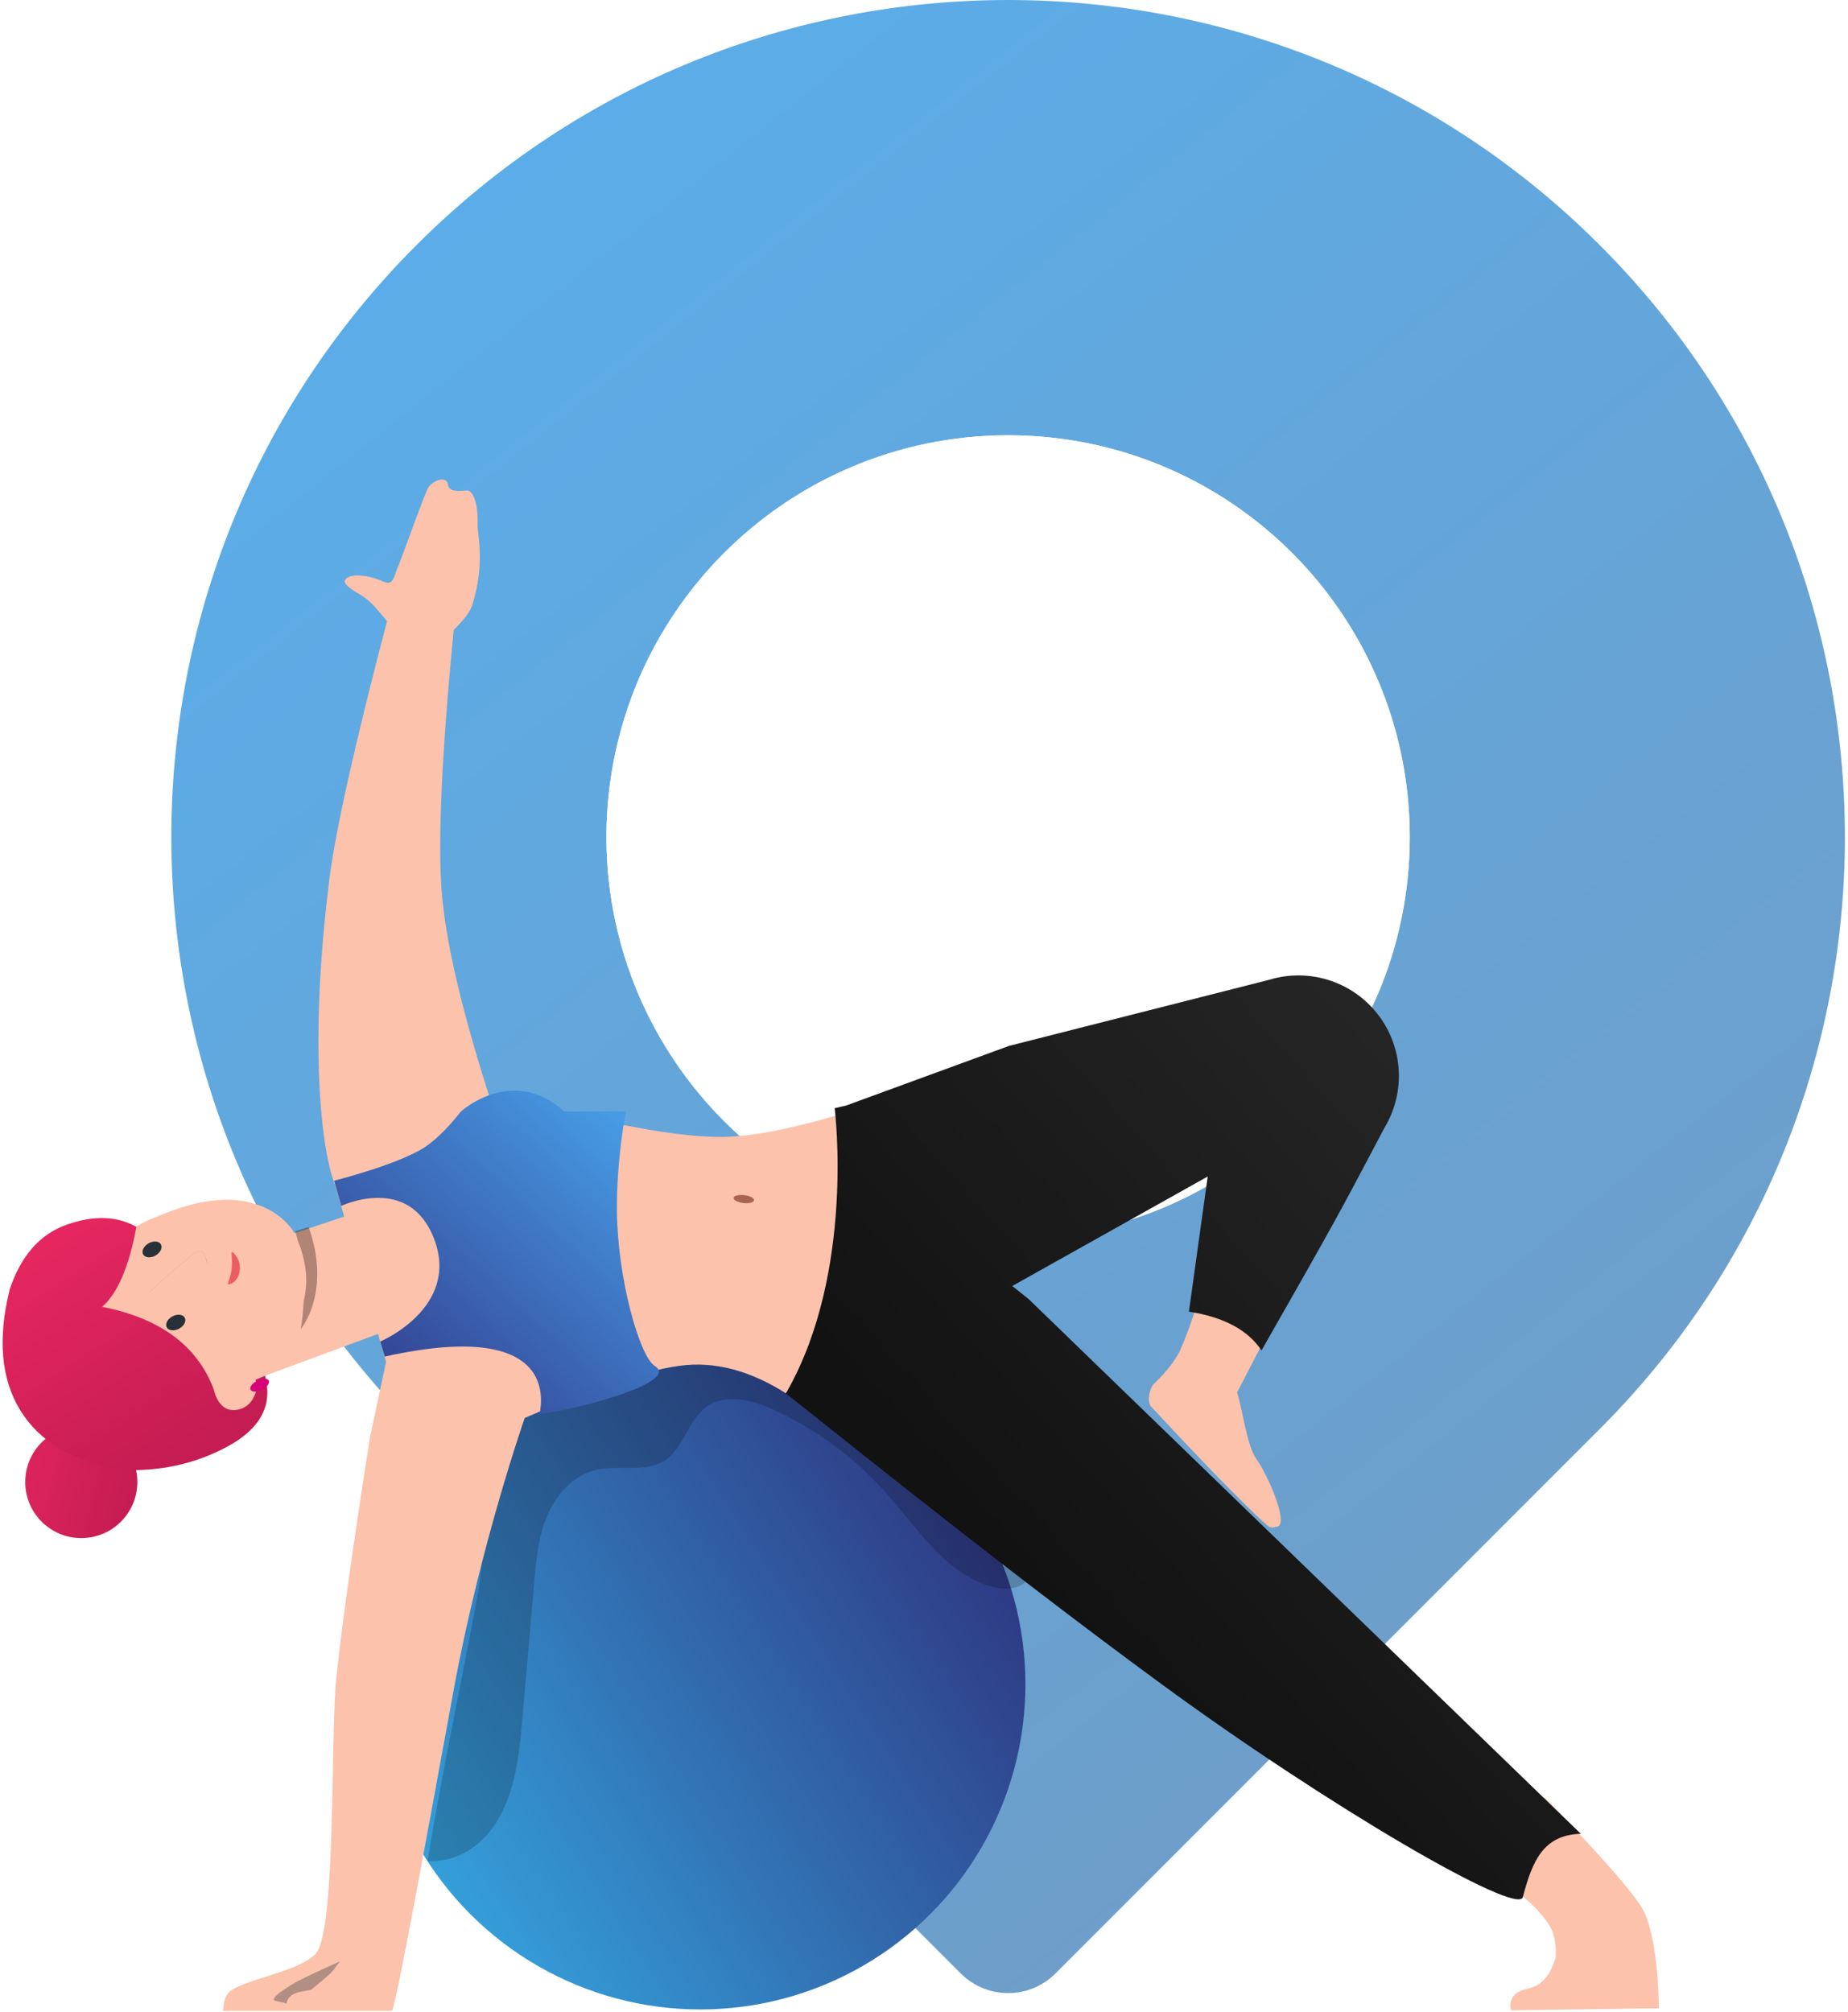 <?xml version="1.0" encoding="UTF-8"?>
<svg width="543px" height="591px" viewBox="0 0 543 591" version="1.1" xmlns="http://www.w3.org/2000/svg" xmlns:xlink="http://www.w3.org/1999/xlink">
    <!-- Generator: Sketch 64 (93537) - https://sketch.com -->
    <title>yoga lady</title>
    <desc>Created with Sketch.</desc>
    <defs>
        <linearGradient x1="14.724%" y1="0%" x2="85.276%" y2="100%" id="linearGradient-1">
            <stop stop-color="#58AFEE" offset="0%"></stop>
            <stop stop-color="#729BC2" offset="100%"></stop>
        </linearGradient>
        <linearGradient x1="0%" y1="83.053%" x2="93.014%" y2="22.686%" id="linearGradient-2">
            <stop stop-color="#35A9E2" offset="0%"></stop>
            <stop stop-color="#2E3782" offset="100%"></stop>
        </linearGradient>
        <filter x="-27.9%" y="-31.0%" width="155.7%" height="162.1%" filterUnits="objectBoundingBox" id="filter-3">
            <feGaussianBlur stdDeviation="16.575" in="SourceGraphic"></feGaussianBlur>
        </filter>
        <path d="M43.864,6.355 C39.083,36.765 35.784,60.235 33.966,76.764 C32.092,93.805 33.966,151.694 27.847,158.517 C23.622,163.229 10.56,165.395 4.075,168.669 C-0.02,170.737 1.071,174.773 0.558,175.342 L50.214,175.342 C51.291,174.538 59.671,128.501 68.389,81.035 C76.273,38.119 89.372,0.83 89.372,0.83 L43.864,6.355 Z" id="path-4"></path>
        <filter x="-70.9%" y="-110.6%" width="241.9%" height="321.1%" filterUnits="objectBoundingBox" id="filter-6">
            <feGaussianBlur stdDeviation="4.973" in="SourceGraphic"></feGaussianBlur>
        </filter>
        <linearGradient x1="113.516%" y1="0.557%" x2="22.765%" y2="99.443%" id="linearGradient-7">
            <stop stop-color="#4DB7FE" offset="0%"></stop>
            <stop stop-color="#334192" offset="100%"></stop>
        </linearGradient>
        <filter x="-231.6%" y="-49.8%" width="563.1%" height="199.6%" filterUnits="objectBoundingBox" id="filter-8">
            <feGaussianBlur stdDeviation="4.973" in="SourceGraphic"></feGaussianBlur>
        </filter>
        <filter x="-84.5%" y="-122.1%" width="269.1%" height="344.1%" filterUnits="objectBoundingBox" id="filter-9">
            <feGaussianBlur stdDeviation="4.973" in="SourceGraphic"></feGaussianBlur>
        </filter>
        <linearGradient x1="84.859%" y1="-3.998%" x2="25.746%" y2="59.792%" id="linearGradient-10">
            <stop stop-color="#292929" offset="0%"></stop>
            <stop stop-color="#121212" offset="100%"></stop>
        </linearGradient>
        <linearGradient x1="100%" y1="50%" x2="-32.012%" y2="18.336%" id="linearGradient-11">
            <stop stop-color="#C51C53" offset="0%"></stop>
            <stop stop-color="#E5265F" offset="100%"></stop>
        </linearGradient>
        <linearGradient x1="55.007%" y1="100.556%" x2="-18.531%" y2="-6.874%" id="linearGradient-12">
            <stop stop-color="#C51C53" offset="0%"></stop>
            <stop stop-color="#F22A64" offset="100%"></stop>
        </linearGradient>
    </defs>
    <g id="intern" stroke="none" stroke-width="1" fill="none" fill-rule="evenodd">
        <g id="intern-map-large" transform="translate(-713, -294)">
            <g id="bg" transform="translate(-710, -97.843)">
                <g id="yoga-lady" transform="translate(1422.925, 391.843)">
                    <g id="home-exercise">
                        <g id="background-simple--inject-290" transform="translate(49.988, 0)">
                            <g id="Group-14" transform="translate(0.427, 0)">
                                <path d="M72.015,72.015 C168.035,-24.005 323.714,-24.005 419.733,72.015 C515.753,168.035 515.753,323.714 419.733,419.733 L419.733,419.733 L259.808,579.659 C252.062,587.405 239.636,587.354 231.94,579.659 L231.94,579.659 L72.015,419.733 C-24.005,323.714 -24.005,168.035 72.015,72.015 Z M245.874,127.855 C180.694,127.855 127.855,180.694 127.855,245.874 C127.855,311.055 180.694,363.894 245.874,363.894 C311.055,363.894 363.894,311.055 363.894,245.874 C363.894,180.694 311.055,127.855 245.874,127.855 Z" id="Pin" fill="url(#linearGradient-1)"></path>
                                <circle id="Background" fill="#FFFFFF" cx="245.874" cy="245.874" r="118.02"></circle>
                            </g>
                        </g>
                        <g id="Character--inject-290" transform="translate(0, 140.331)">
                            <circle id="Oval" fill="url(#linearGradient-2)" fill-rule="nonzero" cx="205.839" cy="354.386" r="95.537"></circle>
                            <g id="Group" opacity="0.3" transform="translate(125.286, 245.581)" fill="#000000" fill-rule="nonzero">
                                <path d="M0.394,160.736 C10.083,161.2 17.795,155.315 22.182,146.66 C26.57,138.005 27.483,128.092 28.322,118.433 L31.736,79.155 C32.32,72.446 32.934,65.588 35.554,59.374 C38.175,53.159 43.146,47.559 49.69,45.897 C56.474,44.235 64.38,46.87 70.205,43.007 C75.761,39.338 76.944,31.267 82.335,27.373 C88.07,23.225 96.111,25.382 102.52,28.362 C114.859,34.109 125.904,42.301 134.985,52.441 C144.059,62.608 151.861,75.217 164.739,79.709 C168.513,81.027 173.125,81.386 176.165,78.766 C180.657,74.872 178.755,67.565 176.075,62.294 C160.813,32.552 133.333,10.951 100.828,3.145 C86.198,-0.255 70.64,-0.674 56.309,3.833 C41.978,8.341 29.026,18.104 22.317,31.551 C14.71,46.81 18.364,65.004 15.279,81.776 C10.322,108.804 4.632,134.83 0.409,160.736" id="Path" opacity="0.795" filter="url(#filter-3)"></path>
                            </g>
                            <path d="M201.665,260.646 C212.071,259.741 222.777,263.12 233.781,270.783 L264.434,217.295 L255.075,184.426 C237.013,190.342 222.938,193.407 212.851,193.62 C202.763,193.833 187.084,191.397 165.812,186.312 L139.098,187.181 L98.262,206.827 L113.506,259.687 L108.864,281.505 L149.954,278.076 C174.022,267.361 191.259,261.551 201.665,260.646 Z" id="Path" fill="#FCC2AB" fill-rule="nonzero"></path>
                            <path d="M221.622,212.205 C221.622,212.834 220.235,213.238 218.599,213.058 C216.964,212.879 215.605,212.25 215.633,211.576 C215.66,210.902 217.019,210.543 218.683,210.722 C220.346,210.902 221.649,211.531 221.622,212.205 Z" id="Path" fill="#AA6550" fill-rule="nonzero"></path>
                            <g id="Group-18" transform="translate(65, 275)">
                                <mask id="mask-5" fill="white">
                                    <use xlink:href="#path-4"></use>
                                </mask>
                                <use id="Path" fill="#FCC2AB" fill-rule="nonzero" xlink:href="#path-4"></use>
                                <path d="M30.518,166.677 C29.018,167.677 15.703,173.816 15.538,173.667 C15.373,173.517 19.432,169.788 24.643,165.476 L28.326,162.481 C28.872,161.904 29.229,160.267 30.018,160.177 C30.468,160.207 32.757,160.309 33.018,160.677 C33.203,160.957 36.405,161.36 36.518,161.677 C36.882,162.413 34.882,164.079 30.518,166.677 Z" id="Path" fill="#263238" fill-rule="nonzero" opacity="0.593" filter="url(#filter-6)" mask="url(#mask-5)" transform="translate(26.047, 166.923) rotate(-180) translate(-26.047, -166.923) "></path>
                                <path d="M51.075,151.169 L38.575,146.169 C38.242,153.169 37.075,158.003 35.075,160.669 C32.075,164.669 30.075,167.169 27.575,168.669 C25.075,170.169 19.075,168.669 19.075,174.669 C22.742,174.669 31.409,174.669 45.075,174.669 L51.075,151.169 Z" id="Path-5" fill="#FCC2AB" mask="url(#mask-5)"></path>
                            </g>
                            <path d="M145.174,185.824 C136.02,157.812 130.901,136.204 129.818,120.998 C128.735,105.792 129.925,80.358 133.389,44.698 C136.409,41.75 138.212,39.354 138.8,37.511 C142.709,25.258 140.359,16.972 140.432,13.836 C140.612,6.708 138.744,3.713 137.412,3.758 C135.63,3.758 132.01,4.558 131.681,1.952 C131.352,-0.653 127.058,0.719 125.786,3.145 C124.378,5.87 118.403,22.866 116.412,27.688 C116.192,28.565 115.548,30.324 114.729,30.705 C113.909,31.086 112.881,30.617 112.069,30.219 C107.247,28.258 102.187,28.127 101.385,30.219 C100.955,31.343 104.21,33.351 104.986,33.797 C106.794,34.757 108.429,36.012 109.823,37.511 C111.44,39.263 112.728,40.805 113.791,42.138 C104.25,78.552 98.585,103.96 96.795,118.364 C90.351,170.224 95.2,200.081 98.562,207.741" id="Path" fill="#FCC2AB" fill-rule="nonzero"></path>
                            <path d="M124.288,227.702 C127.631,236.938 122.897,247.141 113.686,250.553 L43.306,276.608 C40.471,277.655 37.306,276.353 36.029,273.613 L23.809,247.438 C21.796,243.123 21.633,238.172 23.358,233.733 C23.407,233.606 23.467,233.476 23.539,233.341 C25.965,228.757 40.42,219.246 44.34,217.789 C51.362,215.179 58.163,212.458 63.612,212.458 C80.807,210.643 86.597,221.922 86.597,221.922 L101.856,216.8 C111.048,213.735 121.01,218.549 124.318,227.657 L124.288,227.702 Z" id="Path" fill="#FCC2AB" fill-rule="nonzero"></path>
                            <path d="M113.117,258.145 C167.564,246.075 158.22,275.096 158.699,274.916 C166.344,274.476 200.52,265.928 192.463,260.897 C187.994,258.106 181.53,235.205 181.348,215.542 C181.202,199.759 184.004,186.133 184.004,186.133 L165.812,186.133 C150.635,172.401 135.541,186.133 135.541,186.133 C131.076,191.744 127.046,195.539 123.451,197.518 C118.128,200.448 109.731,203.441 98.262,206.498 L100.344,213.895 C100.344,213.895 120.455,204.297 127.702,223.778 C135.189,243.874 111.814,253.727 111.814,253.727 L113.117,258.145 Z" id="Path" fill="url(#linearGradient-7)" fill-rule="nonzero"></path>
                            <path d="M86.852,221.311 C89.487,230.529 90.041,240.484 88.454,250.074 C88.454,250.074 97.589,239.193 90.76,220.125 L86.852,221.311 Z" id="Path" fill="#220F0A" fill-rule="nonzero" opacity="0.588" filter="url(#filter-8)"></path>
                            <path d="M39.739,220.125 C61.578,208.838 77.198,209.437 86.597,221.922 C90.85,230.762 91.189,238.958 87.614,246.51 C84.04,254.062 80.848,259.31 78.038,262.252 L65.558,266.52 L39.739,220.125 Z" id="Path-4" fill="#FCC2AB" fill-rule="nonzero"></path>
                            <path d="M61.56,232.179 C60.807,231.17 44.085,239.547 43.92,239.397 C43.755,239.247 47.813,235.518 53.025,231.206 L56.708,228.211 C57.254,227.634 57.986,227.268 58.775,227.178 C59.225,227.207 59.637,227.439 59.898,227.807 C60.083,228.087 60.234,228.389 60.347,228.705 C60.711,229.441 61.115,230.599 61.56,232.179 Z" id="Path" fill="#263238" fill-rule="nonzero" opacity="0.593" filter="url(#filter-9)"></path>
                            <path d="M43.965,223.859 C45.048,223.296 46.245,224.092 46.645,225.643 C46.863,226.36 46.87,227.173 46.664,227.897 C46.458,228.621 46.057,229.195 45.552,229.49 C44.47,230.044 43.276,229.264 42.857,227.727 C42.64,227.004 42.635,226.186 42.843,225.458 C43.052,224.73 43.456,224.154 43.965,223.859 Z" id="Path" fill="#263238" fill-rule="nonzero" transform="translate(44.752, 226.673) rotate(-117) translate(-44.752, -226.673) "></path>
                            <path d="M66.657,232.083 C66.443,231.796 73.558,253.641 70.382,255.594 C69.058,256.409 45.755,254.746 43.92,254.992 C35.583,256.113 44.019,239.486 43.92,239.397 C43.755,239.247 47.813,235.518 53.025,231.206 L56.708,228.211 C57.254,227.634 57.986,227.268 58.775,227.178 C59.225,227.207 59.637,227.439 59.898,227.807 C60.083,228.087 60.234,228.389 60.347,228.705 C60.576,229.168 60.697,230.433 61.56,231.206 C61.898,231.509 63.597,231.801 66.657,232.083 Z" id="Path" fill="#FCC2AB" fill-rule="nonzero"></path>
                            <path d="M50.913,245.32 C52,244.78 53.19,245.566 53.609,247.101 C53.823,247.821 53.827,248.633 53.622,249.358 C53.417,250.083 53.019,250.661 52.515,250.964 C51.429,251.516 50.233,250.726 49.82,249.183 C49.606,248.463 49.601,247.651 49.806,246.926 C50.012,246.201 50.41,245.623 50.913,245.32 L50.913,245.32 Z" id="Path" fill="#263238" fill-rule="nonzero" transform="translate(51.714, 248.145) rotate(-115) translate(-51.714, -248.145) "></path>
                            <path d="M65.893,236.467 C65.828,236.299 67.276,234.458 68.068,232.363 C68.901,230.16 69.086,227.701 69.247,227.632 C69.562,227.497 69.906,228.036 70.296,229.129 C70.792,230.493 70.792,231.988 70.296,233.352 C69.82,234.667 68.847,235.743 67.585,236.347 C66.552,236.631 65.938,236.572 65.893,236.467 Z" id="Path" fill="#ED5C63" transform="translate(68.28, 232.083) rotate(-14) translate(-68.28, -232.083) "></path>
                            <path d="M453.981,387.749 C453.981,387.749 477.341,411.513 482.432,419.929 C487.218,427.84 487.477,447.09 487.491,449.371 L487.492,449.593 L444.075,450.169 C444.075,450.169 442.575,445.669 447.826,444.113 C449.604,443.586 452.291,443.529 454.988,439.65 C455.645,438.705 456.376,437.074 457.179,434.758 C457.362,431.484 456.994,428.79 456.074,426.674 C454.052,422.023 447.494,415.866 436.401,408.204 L443.888,394.727 C447.003,389.022 453.981,387.749 453.981,387.749 Z" id="Combined-Shape" fill="#FCC2AB" fill-rule="nonzero"></path>
                            <path d="M375.075,308.169 C379.116,308.054 373.003,293.59 369.133,288.047 C366.452,284.317 365.054,273.118 363.575,268.669 L377.761,241.285 L355.718,229.479 C352.33,241.8 349.356,250.756 346.796,256.346 C345.436,259.315 342.8,262.666 338.889,266.397 C337.839,267.801 337.089,271.427 338.221,272.755 C351.017,286.541 361.302,297.179 369.075,304.669 C369.111,304.704 372.382,307.84 373.075,308.169 C373.571,308.405 374.238,308.405 375.075,308.169 Z" id="Path" fill="#FCC2AB" fill-rule="nonzero"></path>
                            <path d="M230.904,269.005 C230.895,268.987 230.909,268.989 230.946,269.009 L230.953,269.014 L231.544,267.982 C251.144,233.082 245.446,186.148 245.329,185.204 L245.327,185.189 L248.722,184.401 L296.539,166.894 L372.954,147.484 C384.581,143.919 397.204,147.855 404.745,157.397 C412.361,167.014 413.226,180.343 406.916,190.865 C400.564,202.964 395.701,212.068 392.326,218.178 C387.663,226.62 380.47,239.342 370.746,256.346 C366.721,250.318 359.611,246.523 349.415,244.959 L354.94,205.255 L297.503,237.417 L302.349,241.284 L464.575,398.327 C453.552,398.647 450.337,406.255 447.527,416.919 C446.032,422.598 390.52,390.36 341.406,354.386 C289.756,316.554 235.292,272.098 231.153,269.148 L230.936,269.046 Z" id="Combined-Shape" fill="url(#linearGradient-10)" fill-rule="nonzero"></path>
                            <circle id="Oval" fill="url(#linearGradient-11)" cx="23.959" cy="294.997" r="16.472"></circle>
                            <path d="M40.139,220.025 C38.027,231.638 34.681,239.475 30.1,243.537 C47.987,247.055 59.137,255.792 63.552,269.747 L77.948,263.766 C80.271,272.328 76.681,279.215 67.177,284.427 C57.673,289.639 47.108,291.974 35.482,291.432 C21.442,288.935 11.611,283.079 5.99,273.865 C0.368,264.651 -0.646,252.813 2.946,238.354 C6.249,228.499 11.827,222.182 19.68,219.403 C27.533,216.623 34.353,216.83 40.139,220.025 Z" id="Path-3" fill="url(#linearGradient-12)"></path>
                            <path d="M63.057,266.051 C62.414,268.777 64.555,273.015 67.34,273.718 C70.157,274.325 73.037,273.01 74.423,270.484 C75.741,268.013 76.13,266.081 74.423,263.805" id="Path" fill="#FCC2AB" fill-rule="nonzero"></path>
                            <path d="M75.787,263.721 C76.577,263.181 77.443,263.967 77.748,265.502 C77.903,266.222 77.907,267.034 77.758,267.759 C77.609,268.484 77.319,269.062 76.953,269.365 C76.162,269.917 75.292,269.126 74.992,267.584 C74.836,266.864 74.832,266.051 74.982,265.326 C75.131,264.601 75.421,264.024 75.787,263.721 L75.787,263.721 Z" id="Path-Copy" fill="#D6007A" fill-rule="nonzero" transform="translate(76.37, 266.546) rotate(-115) translate(-76.37, -266.546) "></path>
                            <g id="Path-6" transform="translate(84.075, 421.169)"></g>
                        </g>
                    </g>
                </g>
            </g>
        </g>
    </g>
</svg>